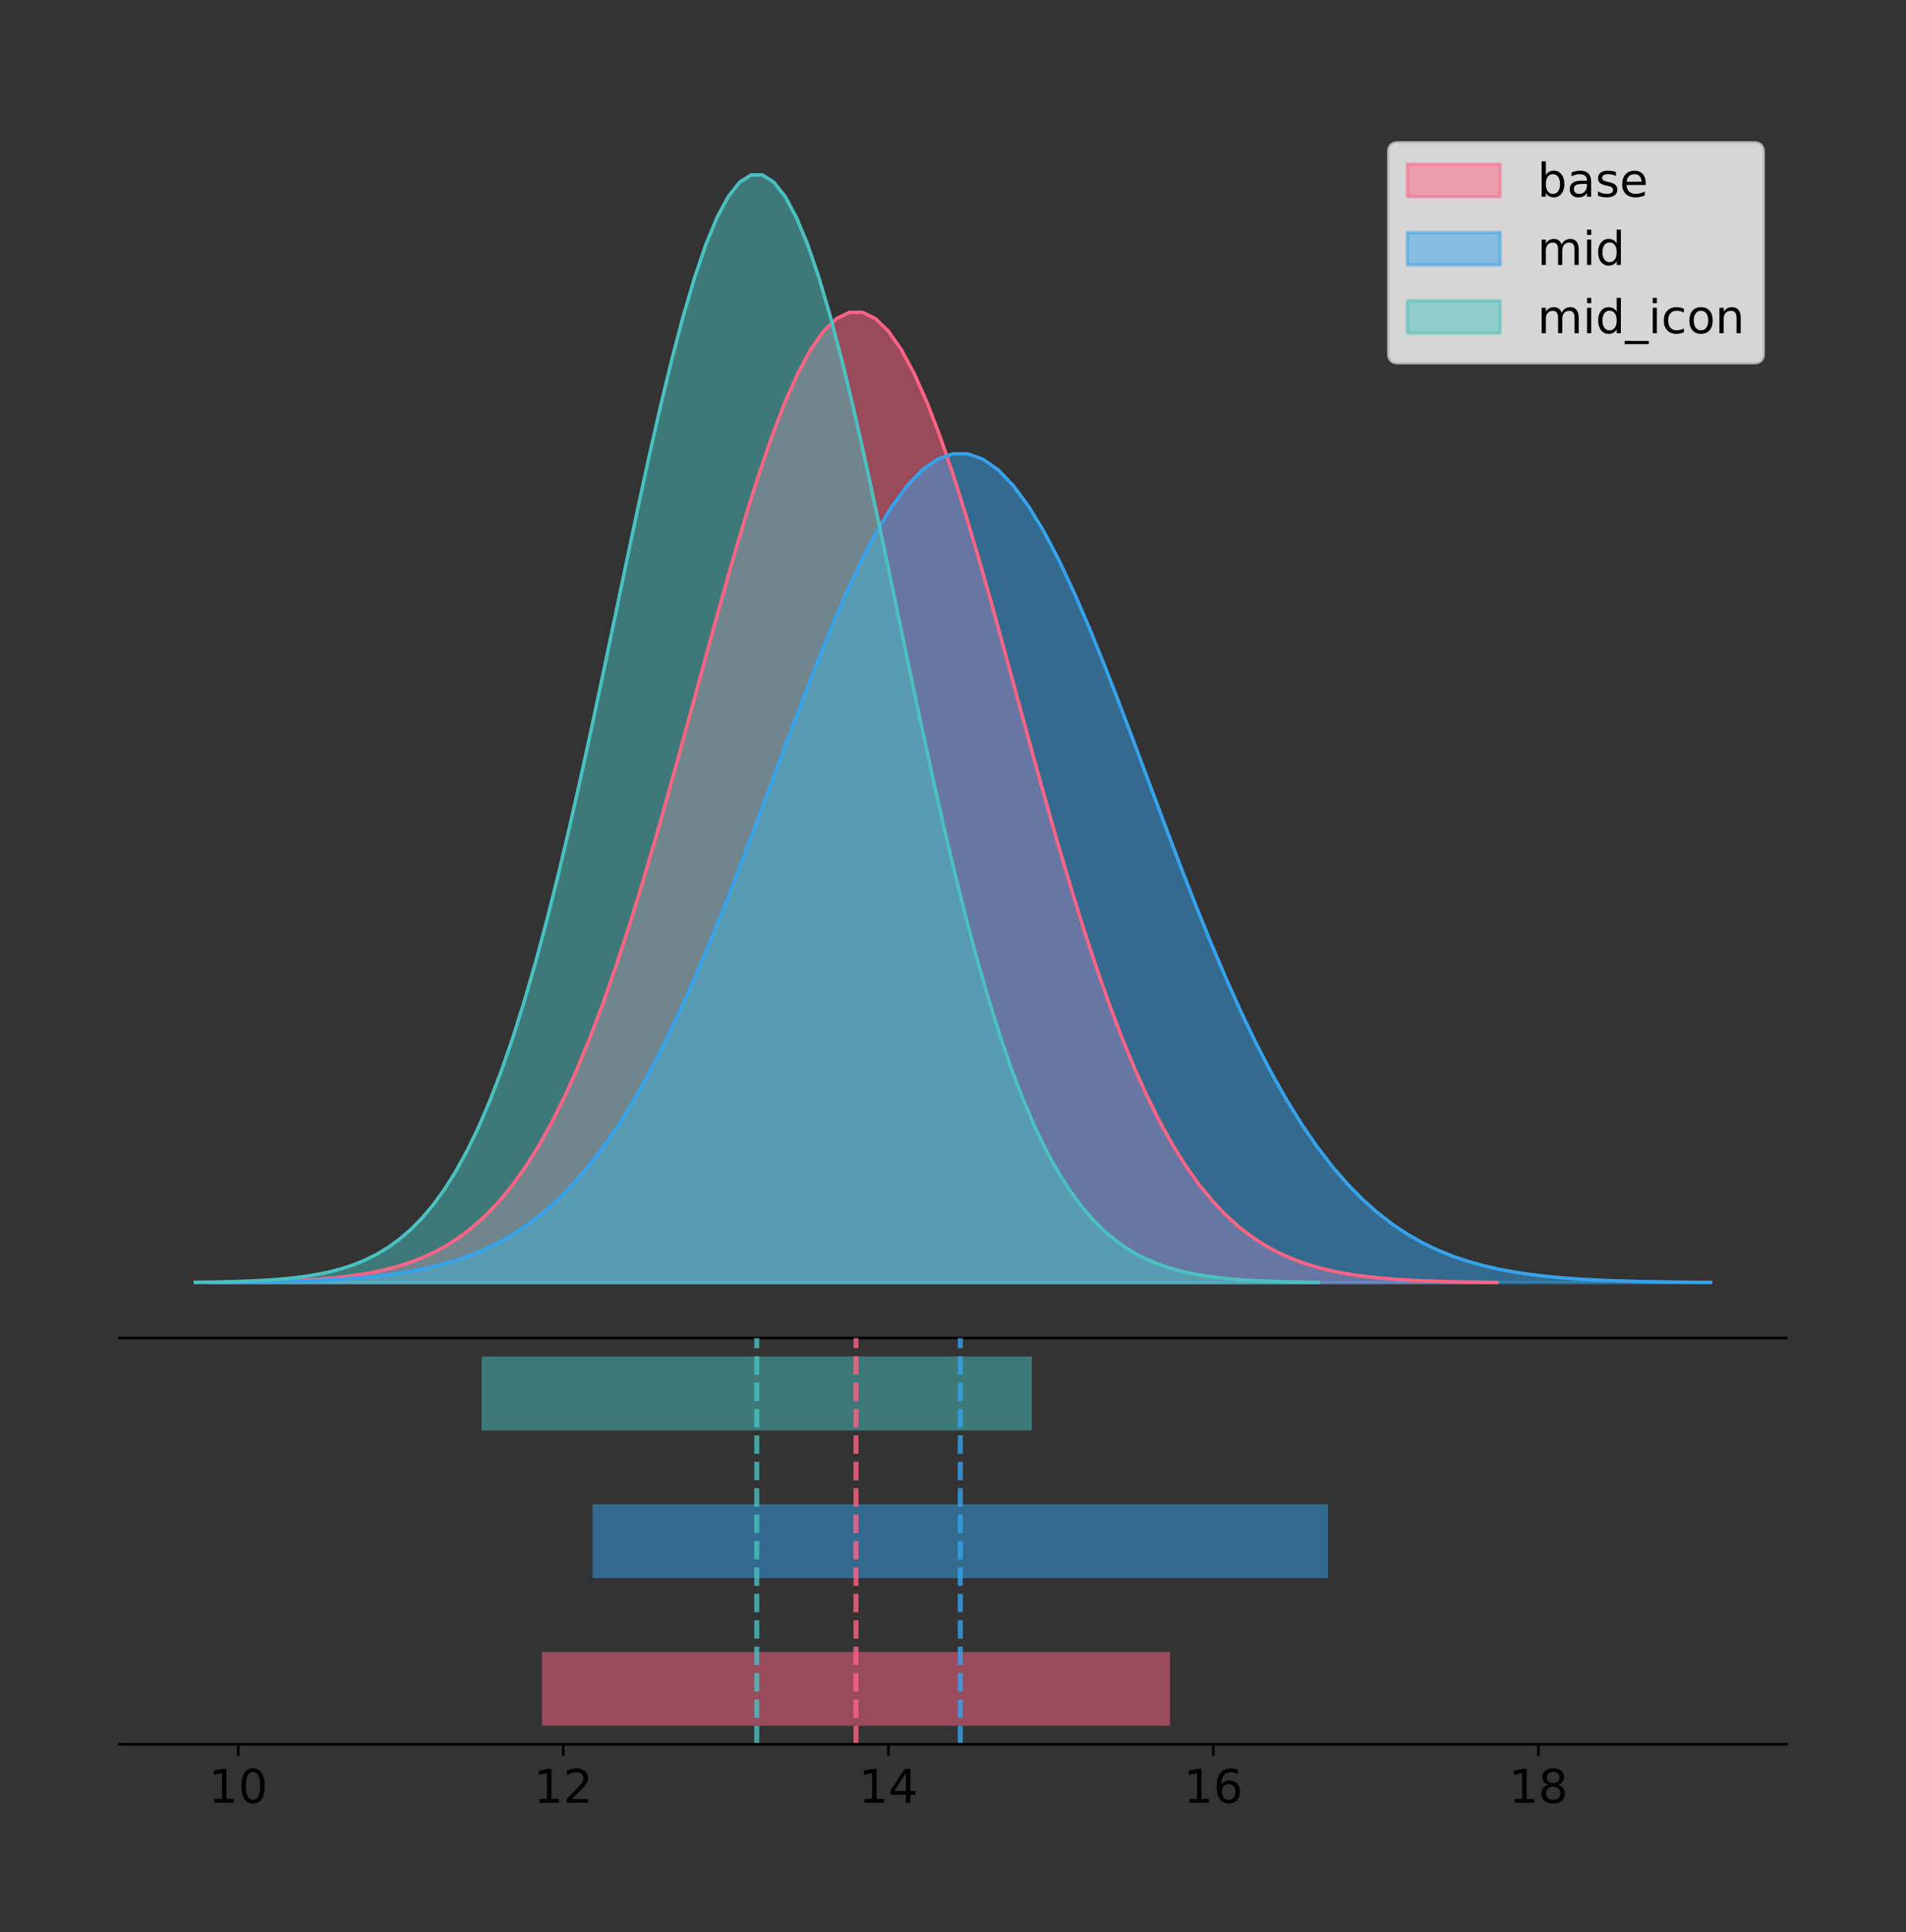 <?xml version="1.0" encoding="utf-8" standalone="no"?>
<!DOCTYPE svg PUBLIC "-//W3C//DTD SVG 1.1//EN"
  "http://www.w3.org/Graphics/SVG/1.1/DTD/svg11.dtd">
<!-- Created with matplotlib (https://matplotlib.org/) -->
<svg height="581.789pt" version="1.1" viewBox="0 0 574.2 581.789" width="574.2pt" xmlns="http://www.w3.org/2000/svg" xmlns:xlink="http://www.w3.org/1999/xlink">
 <rect x="0" y="0" width="574.2" height="581.789" fill="#333333" stroke="none"/>
 <defs>
  <style type="text/css">
*{stroke-linecap:butt;stroke-linejoin:round;}
  </style>
 </defs>
 <g id="figure_1">
  <g id="patch_1">
   <path d="M 0 581.789 
L 574.2 581.789 
L 574.2 0 
L 0 0 
z
" style="fill:none;"/>
  </g>
  <g id="axes_1">
   <g id="patch_2">
    <path d="M 36 402.93 
L 538.2 402.93 
L 538.2 36 
L 36 36 
z
" style="fill:none;"/>
   </g>
   <g id="PolyCollection_1">
    <defs>
     <path d="M 64.768 -195.538 
L 64.768 -195.636 
L 68.669 -195.673 
L 72.57 -195.723 
L 76.471 -195.789 
L 80.372 -195.877 
L 84.273 -195.993 
L 88.174 -196.145 
L 92.075 -196.341 
L 95.976 -196.595 
L 99.877 -196.919 
L 103.778 -197.331 
L 107.679 -197.851 
L 111.581 -198.503 
L 115.482 -199.313 
L 119.383 -200.314 
L 123.284 -201.54 
L 127.185 -203.032 
L 131.086 -204.834 
L 134.987 -206.995 
L 138.888 -209.565 
L 142.789 -212.601 
L 146.69 -216.158 
L 150.591 -220.295 
L 154.492 -225.069 
L 158.393 -230.533 
L 162.294 -236.739 
L 166.195 -243.729 
L 170.096 -251.539 
L 173.997 -260.19 
L 177.898 -269.693 
L 181.799 -280.038 
L 185.7 -291.2 
L 189.601 -303.132 
L 193.502 -315.764 
L 197.403 -329.004 
L 201.304 -342.739 
L 205.205 -356.83 
L 209.106 -371.12 
L 213.007 -385.432 
L 216.908 -399.574 
L 220.809 -413.342 
L 224.71 -426.526 
L 228.611 -438.913 
L 232.512 -450.296 
L 236.413 -460.475 
L 240.314 -469.268 
L 244.215 -476.512 
L 248.116 -482.071 
L 252.017 -485.837 
L 255.918 -487.739 
L 259.819 -487.739 
L 263.72 -485.837 
L 267.621 -482.071 
L 271.522 -476.512 
L 275.423 -469.268 
L 279.324 -460.475 
L 283.225 -450.296 
L 287.126 -438.913 
L 291.027 -426.526 
L 294.928 -413.342 
L 298.829 -399.574 
L 302.73 -385.432 
L 306.631 -371.12 
L 310.532 -356.83 
L 314.433 -342.739 
L 318.334 -329.004 
L 322.235 -315.764 
L 326.136 -303.132 
L 330.037 -291.2 
L 333.938 -280.038 
L 337.84 -269.693 
L 341.741 -260.19 
L 345.642 -251.539 
L 349.543 -243.729 
L 353.444 -236.739 
L 357.345 -230.533 
L 361.246 -225.069 
L 365.147 -220.295 
L 369.048 -216.158 
L 372.949 -212.601 
L 376.85 -209.565 
L 380.751 -206.995 
L 384.652 -204.834 
L 388.553 -203.032 
L 392.454 -201.54 
L 396.355 -200.314 
L 400.256 -199.313 
L 404.157 -198.503 
L 408.058 -197.851 
L 411.959 -197.331 
L 415.86 -196.919 
L 419.761 -196.595 
L 423.662 -196.341 
L 427.563 -196.145 
L 431.464 -195.993 
L 435.365 -195.877 
L 439.266 -195.789 
L 443.167 -195.723 
L 447.068 -195.673 
L 450.969 -195.636 
L 450.969 -195.538 
L 450.969 -195.538 
L 447.068 -195.538 
L 443.167 -195.538 
L 439.266 -195.538 
L 435.365 -195.538 
L 431.464 -195.538 
L 427.563 -195.538 
L 423.662 -195.538 
L 419.761 -195.538 
L 415.86 -195.538 
L 411.959 -195.538 
L 408.058 -195.538 
L 404.157 -195.538 
L 400.256 -195.538 
L 396.355 -195.538 
L 392.454 -195.538 
L 388.553 -195.538 
L 384.652 -195.538 
L 380.751 -195.538 
L 376.85 -195.538 
L 372.949 -195.538 
L 369.048 -195.538 
L 365.147 -195.538 
L 361.246 -195.538 
L 357.345 -195.538 
L 353.444 -195.538 
L 349.543 -195.538 
L 345.642 -195.538 
L 341.741 -195.538 
L 337.84 -195.538 
L 333.938 -195.538 
L 330.037 -195.538 
L 326.136 -195.538 
L 322.235 -195.538 
L 318.334 -195.538 
L 314.433 -195.538 
L 310.532 -195.538 
L 306.631 -195.538 
L 302.73 -195.538 
L 298.829 -195.538 
L 294.928 -195.538 
L 291.027 -195.538 
L 287.126 -195.538 
L 283.225 -195.538 
L 279.324 -195.538 
L 275.423 -195.538 
L 271.522 -195.538 
L 267.621 -195.538 
L 263.72 -195.538 
L 259.819 -195.538 
L 255.918 -195.538 
L 252.017 -195.538 
L 248.116 -195.538 
L 244.215 -195.538 
L 240.314 -195.538 
L 236.413 -195.538 
L 232.512 -195.538 
L 228.611 -195.538 
L 224.71 -195.538 
L 220.809 -195.538 
L 216.908 -195.538 
L 213.007 -195.538 
L 209.106 -195.538 
L 205.205 -195.538 
L 201.304 -195.538 
L 197.403 -195.538 
L 193.502 -195.538 
L 189.601 -195.538 
L 185.7 -195.538 
L 181.799 -195.538 
L 177.898 -195.538 
L 173.997 -195.538 
L 170.096 -195.538 
L 166.195 -195.538 
L 162.294 -195.538 
L 158.393 -195.538 
L 154.492 -195.538 
L 150.591 -195.538 
L 146.69 -195.538 
L 142.789 -195.538 
L 138.888 -195.538 
L 134.987 -195.538 
L 131.086 -195.538 
L 127.185 -195.538 
L 123.284 -195.538 
L 119.383 -195.538 
L 115.482 -195.538 
L 111.581 -195.538 
L 107.679 -195.538 
L 103.778 -195.538 
L 99.877 -195.538 
L 95.976 -195.538 
L 92.075 -195.538 
L 88.174 -195.538 
L 84.273 -195.538 
L 80.372 -195.538 
L 76.471 -195.538 
L 72.57 -195.538 
L 68.669 -195.538 
L 64.768 -195.538 
z
" id="m8bed1477a6" style="stroke:#ff6384;stroke-opacity:0.5;"/>
    </defs>
    <g clip-path="url(#p85ab48b8f0)">
     <use style="fill:#ff6384;fill-opacity:0.5;stroke:#ff6384;stroke-opacity:0.5;" x="0" xlink:href="#m8bed1477a6" y="581.789"/>
    </g>
   </g>
   <g id="PolyCollection_2">
    <defs>
     <path d="M 63.22 -195.538 
L 63.22 -195.622 
L 67.787 -195.653 
L 72.354 -195.696 
L 76.922 -195.753 
L 81.489 -195.828 
L 86.056 -195.927 
L 90.623 -196.056 
L 95.19 -196.224 
L 99.758 -196.441 
L 104.325 -196.718 
L 108.892 -197.07 
L 113.459 -197.514 
L 118.026 -198.071 
L 122.594 -198.763 
L 127.161 -199.617 
L 131.728 -200.665 
L 136.295 -201.939 
L 140.862 -203.478 
L 145.43 -205.324 
L 149.997 -207.519 
L 154.564 -210.112 
L 159.131 -213.151 
L 163.698 -216.684 
L 168.266 -220.761 
L 172.833 -225.429 
L 177.4 -230.729 
L 181.967 -236.7 
L 186.534 -243.37 
L 191.102 -250.76 
L 195.669 -258.876 
L 200.236 -267.713 
L 204.803 -277.247 
L 209.37 -287.438 
L 213.938 -298.227 
L 218.505 -309.537 
L 223.072 -321.268 
L 227.639 -333.304 
L 232.206 -345.509 
L 236.774 -357.734 
L 241.341 -369.813 
L 245.908 -381.573 
L 250.475 -392.833 
L 255.042 -403.414 
L 259.61 -413.136 
L 264.177 -421.831 
L 268.744 -429.341 
L 273.311 -435.529 
L 277.878 -440.277 
L 282.446 -443.494 
L 287.013 -445.118 
L 291.58 -445.118 
L 296.147 -443.494 
L 300.714 -440.277 
L 305.282 -435.529 
L 309.849 -429.341 
L 314.416 -421.831 
L 318.983 -413.136 
L 323.55 -403.414 
L 328.118 -392.833 
L 332.685 -381.573 
L 337.252 -369.813 
L 341.819 -357.734 
L 346.386 -345.509 
L 350.954 -333.304 
L 355.521 -321.268 
L 360.088 -309.537 
L 364.655 -298.227 
L 369.222 -287.438 
L 373.79 -277.247 
L 378.357 -267.713 
L 382.924 -258.876 
L 387.491 -250.76 
L 392.058 -243.37 
L 396.626 -236.7 
L 401.193 -230.729 
L 405.76 -225.429 
L 410.327 -220.761 
L 414.894 -216.684 
L 419.462 -213.151 
L 424.029 -210.112 
L 428.596 -207.519 
L 433.163 -205.324 
L 437.73 -203.478 
L 442.298 -201.939 
L 446.865 -200.665 
L 451.432 -199.617 
L 455.999 -198.763 
L 460.566 -198.071 
L 465.134 -197.514 
L 469.701 -197.07 
L 474.268 -196.718 
L 478.835 -196.441 
L 483.402 -196.224 
L 487.97 -196.056 
L 492.537 -195.927 
L 497.104 -195.828 
L 501.671 -195.753 
L 506.238 -195.696 
L 510.806 -195.653 
L 515.373 -195.622 
L 515.373 -195.538 
L 515.373 -195.538 
L 510.806 -195.538 
L 506.238 -195.538 
L 501.671 -195.538 
L 497.104 -195.538 
L 492.537 -195.538 
L 487.97 -195.538 
L 483.402 -195.538 
L 478.835 -195.538 
L 474.268 -195.538 
L 469.701 -195.538 
L 465.134 -195.538 
L 460.566 -195.538 
L 455.999 -195.538 
L 451.432 -195.538 
L 446.865 -195.538 
L 442.298 -195.538 
L 437.73 -195.538 
L 433.163 -195.538 
L 428.596 -195.538 
L 424.029 -195.538 
L 419.462 -195.538 
L 414.894 -195.538 
L 410.327 -195.538 
L 405.76 -195.538 
L 401.193 -195.538 
L 396.626 -195.538 
L 392.058 -195.538 
L 387.491 -195.538 
L 382.924 -195.538 
L 378.357 -195.538 
L 373.79 -195.538 
L 369.222 -195.538 
L 364.655 -195.538 
L 360.088 -195.538 
L 355.521 -195.538 
L 350.954 -195.538 
L 346.386 -195.538 
L 341.819 -195.538 
L 337.252 -195.538 
L 332.685 -195.538 
L 328.118 -195.538 
L 323.55 -195.538 
L 318.983 -195.538 
L 314.416 -195.538 
L 309.849 -195.538 
L 305.282 -195.538 
L 300.714 -195.538 
L 296.147 -195.538 
L 291.58 -195.538 
L 287.013 -195.538 
L 282.446 -195.538 
L 277.878 -195.538 
L 273.311 -195.538 
L 268.744 -195.538 
L 264.177 -195.538 
L 259.61 -195.538 
L 255.042 -195.538 
L 250.475 -195.538 
L 245.908 -195.538 
L 241.341 -195.538 
L 236.774 -195.538 
L 232.206 -195.538 
L 227.639 -195.538 
L 223.072 -195.538 
L 218.505 -195.538 
L 213.938 -195.538 
L 209.37 -195.538 
L 204.803 -195.538 
L 200.236 -195.538 
L 195.669 -195.538 
L 191.102 -195.538 
L 186.534 -195.538 
L 181.967 -195.538 
L 177.4 -195.538 
L 172.833 -195.538 
L 168.266 -195.538 
L 163.698 -195.538 
L 159.131 -195.538 
L 154.564 -195.538 
L 149.997 -195.538 
L 145.43 -195.538 
L 140.862 -195.538 
L 136.295 -195.538 
L 131.728 -195.538 
L 127.161 -195.538 
L 122.594 -195.538 
L 118.026 -195.538 
L 113.459 -195.538 
L 108.892 -195.538 
L 104.325 -195.538 
L 99.758 -195.538 
L 95.19 -195.538 
L 90.623 -195.538 
L 86.056 -195.538 
L 81.489 -195.538 
L 76.922 -195.538 
L 72.354 -195.538 
L 67.787 -195.538 
L 63.22 -195.538 
z
" id="m0f9252ddab" style="stroke:#36a2eb;stroke-opacity:0.5;"/>
    </defs>
    <g clip-path="url(#p85ab48b8f0)">
     <use style="fill:#36a2eb;fill-opacity:0.5;stroke:#36a2eb;stroke-opacity:0.5;" x="0" xlink:href="#m0f9252ddab" y="581.789"/>
    </g>
   </g>
   <g id="PolyCollection_3">
    <defs>
     <path d="M 58.827 -195.538 
L 58.827 -195.65 
L 62.244 -195.692 
L 65.662 -195.749 
L 69.079 -195.825 
L 72.496 -195.925 
L 75.913 -196.058 
L 79.33 -196.23 
L 82.748 -196.455 
L 86.165 -196.744 
L 89.582 -197.115 
L 92.999 -197.585 
L 96.416 -198.179 
L 99.834 -198.923 
L 103.251 -199.848 
L 106.668 -200.99 
L 110.085 -202.39 
L 113.502 -204.093 
L 116.92 -206.151 
L 120.337 -208.617 
L 123.754 -211.552 
L 127.171 -215.017 
L 130.588 -219.078 
L 134.006 -223.801 
L 137.423 -229.25 
L 140.84 -235.488 
L 144.257 -242.572 
L 147.674 -250.552 
L 151.091 -259.468 
L 154.509 -269.344 
L 157.926 -280.192 
L 161.343 -292.002 
L 164.76 -304.744 
L 168.177 -318.365 
L 171.595 -332.786 
L 175.012 -347.901 
L 178.429 -363.58 
L 181.846 -379.667 
L 185.263 -395.98 
L 188.681 -412.318 
L 192.098 -428.462 
L 195.515 -444.18 
L 198.932 -459.23 
L 202.349 -473.372 
L 205.767 -486.366 
L 209.184 -497.987 
L 212.601 -508.025 
L 216.018 -516.294 
L 219.435 -522.64 
L 222.853 -526.94 
L 226.27 -529.111 
L 229.687 -529.111 
L 233.104 -526.94 
L 236.521 -522.64 
L 239.938 -516.294 
L 243.356 -508.025 
L 246.773 -497.987 
L 250.19 -486.366 
L 253.607 -473.372 
L 257.024 -459.23 
L 260.442 -444.18 
L 263.859 -428.462 
L 267.276 -412.318 
L 270.693 -395.98 
L 274.11 -379.667 
L 277.528 -363.58 
L 280.945 -347.901 
L 284.362 -332.786 
L 287.779 -318.365 
L 291.196 -304.744 
L 294.614 -292.002 
L 298.031 -280.192 
L 301.448 -269.344 
L 304.865 -259.468 
L 308.282 -250.552 
L 311.7 -242.572 
L 315.117 -235.488 
L 318.534 -229.25 
L 321.951 -223.801 
L 325.368 -219.078 
L 328.785 -215.017 
L 332.203 -211.552 
L 335.62 -208.617 
L 339.037 -206.151 
L 342.454 -204.093 
L 345.871 -202.39 
L 349.289 -200.99 
L 352.706 -199.848 
L 356.123 -198.923 
L 359.54 -198.179 
L 362.957 -197.585 
L 366.375 -197.115 
L 369.792 -196.744 
L 373.209 -196.455 
L 376.626 -196.23 
L 380.043 -196.058 
L 383.461 -195.925 
L 386.878 -195.825 
L 390.295 -195.749 
L 393.712 -195.692 
L 397.129 -195.65 
L 397.129 -195.538 
L 397.129 -195.538 
L 393.712 -195.538 
L 390.295 -195.538 
L 386.878 -195.538 
L 383.461 -195.538 
L 380.043 -195.538 
L 376.626 -195.538 
L 373.209 -195.538 
L 369.792 -195.538 
L 366.375 -195.538 
L 362.957 -195.538 
L 359.54 -195.538 
L 356.123 -195.538 
L 352.706 -195.538 
L 349.289 -195.538 
L 345.871 -195.538 
L 342.454 -195.538 
L 339.037 -195.538 
L 335.62 -195.538 
L 332.203 -195.538 
L 328.785 -195.538 
L 325.368 -195.538 
L 321.951 -195.538 
L 318.534 -195.538 
L 315.117 -195.538 
L 311.7 -195.538 
L 308.282 -195.538 
L 304.865 -195.538 
L 301.448 -195.538 
L 298.031 -195.538 
L 294.614 -195.538 
L 291.196 -195.538 
L 287.779 -195.538 
L 284.362 -195.538 
L 280.945 -195.538 
L 277.528 -195.538 
L 274.11 -195.538 
L 270.693 -195.538 
L 267.276 -195.538 
L 263.859 -195.538 
L 260.442 -195.538 
L 257.024 -195.538 
L 253.607 -195.538 
L 250.19 -195.538 
L 246.773 -195.538 
L 243.356 -195.538 
L 239.938 -195.538 
L 236.521 -195.538 
L 233.104 -195.538 
L 229.687 -195.538 
L 226.27 -195.538 
L 222.853 -195.538 
L 219.435 -195.538 
L 216.018 -195.538 
L 212.601 -195.538 
L 209.184 -195.538 
L 205.767 -195.538 
L 202.349 -195.538 
L 198.932 -195.538 
L 195.515 -195.538 
L 192.098 -195.538 
L 188.681 -195.538 
L 185.263 -195.538 
L 181.846 -195.538 
L 178.429 -195.538 
L 175.012 -195.538 
L 171.595 -195.538 
L 168.177 -195.538 
L 164.76 -195.538 
L 161.343 -195.538 
L 157.926 -195.538 
L 154.509 -195.538 
L 151.091 -195.538 
L 147.674 -195.538 
L 144.257 -195.538 
L 140.84 -195.538 
L 137.423 -195.538 
L 134.006 -195.538 
L 130.588 -195.538 
L 127.171 -195.538 
L 123.754 -195.538 
L 120.337 -195.538 
L 116.92 -195.538 
L 113.502 -195.538 
L 110.085 -195.538 
L 106.668 -195.538 
L 103.251 -195.538 
L 99.834 -195.538 
L 96.416 -195.538 
L 92.999 -195.538 
L 89.582 -195.538 
L 86.165 -195.538 
L 82.748 -195.538 
L 79.33 -195.538 
L 75.913 -195.538 
L 72.496 -195.538 
L 69.079 -195.538 
L 65.662 -195.538 
L 62.244 -195.538 
L 58.827 -195.538 
z
" id="mdf6016de47" style="stroke:#4bc0c0;stroke-opacity:0.5;"/>
    </defs>
    <g clip-path="url(#p85ab48b8f0)">
     <use style="fill:#4bc0c0;fill-opacity:0.5;stroke:#4bc0c0;stroke-opacity:0.5;" x="0" xlink:href="#mdf6016de47" y="581.789"/>
    </g>
   </g>
   <g id="line2d_1">
    <path clip-path="url(#p85ab48b8f0)" d="M 64.768 386.153 
L 68.669 386.116 
L 72.57 386.067 
L 76.471 386 
L 80.372 385.912 
L 84.273 385.796 
L 88.174 385.645 
L 92.075 385.448 
L 95.976 385.195 
L 99.877 384.87 
L 103.778 384.458 
L 107.679 383.938 
L 111.581 383.286 
L 115.482 382.476 
L 119.383 381.475 
L 123.284 380.249 
L 127.185 378.757 
L 131.086 376.955 
L 134.987 374.794 
L 138.888 372.224 
L 142.789 369.188 
L 146.69 365.631 
L 150.591 361.494 
L 154.492 356.721 
L 158.393 351.256 
L 162.294 345.051 
L 166.195 338.06 
L 170.096 330.251 
L 173.997 321.599 
L 177.898 312.097 
L 181.799 301.751 
L 185.7 290.589 
L 189.601 278.658 
L 193.502 266.026 
L 197.403 252.785 
L 201.304 239.05 
L 205.205 224.959 
L 209.106 210.669 
L 213.007 196.357 
L 216.908 182.215 
L 220.809 168.447 
L 224.71 155.264 
L 228.611 142.876 
L 232.512 131.493 
L 236.413 121.314 
L 240.314 112.521 
L 244.215 105.277 
L 248.116 99.719 
L 252.017 95.952 
L 255.918 94.05 
L 259.819 94.05 
L 263.72 95.952 
L 267.621 99.719 
L 271.522 105.277 
L 275.423 112.521 
L 279.324 121.314 
L 283.225 131.493 
L 287.126 142.876 
L 291.027 155.264 
L 294.928 168.447 
L 298.829 182.215 
L 302.73 196.357 
L 306.631 210.669 
L 310.532 224.959 
L 314.433 239.05 
L 318.334 252.785 
L 322.235 266.026 
L 326.136 278.658 
L 330.037 290.589 
L 333.938 301.751 
L 337.84 312.097 
L 341.741 321.599 
L 345.642 330.251 
L 349.543 338.06 
L 353.444 345.051 
L 357.345 351.256 
L 361.246 356.721 
L 365.147 361.494 
L 369.048 365.631 
L 372.949 369.188 
L 376.85 372.224 
L 380.751 374.794 
L 384.652 376.955 
L 388.553 378.757 
L 392.454 380.249 
L 396.355 381.475 
L 400.256 382.476 
L 404.157 383.286 
L 408.058 383.938 
L 411.959 384.458 
L 415.86 384.87 
L 419.761 385.195 
L 423.662 385.448 
L 427.563 385.645 
L 431.464 385.796 
L 435.365 385.912 
L 439.266 386 
L 443.167 386.067 
L 447.068 386.116 
L 450.969 386.153 
" style="fill:none;stroke:#ff6384;stroke-linecap:square;"/>
   </g>
   <g id="line2d_2">
    <path clip-path="url(#p85ab48b8f0)" d="M 63.22 386.168 
L 67.787 386.136 
L 72.354 386.093 
L 76.922 386.037 
L 81.489 385.962 
L 86.056 385.863 
L 90.623 385.733 
L 95.19 385.565 
L 99.758 385.349 
L 104.325 385.072 
L 108.892 384.72 
L 113.459 384.275 
L 118.026 383.719 
L 122.594 383.027 
L 127.161 382.172 
L 131.728 381.125 
L 136.295 379.85 
L 140.862 378.311 
L 145.43 376.466 
L 149.997 374.27 
L 154.564 371.677 
L 159.131 368.639 
L 163.698 365.105 
L 168.266 361.028 
L 172.833 356.361 
L 177.4 351.06 
L 181.967 345.089 
L 186.534 338.419 
L 191.102 331.029 
L 195.669 322.913 
L 200.236 314.077 
L 204.803 304.543 
L 209.37 294.352 
L 213.938 283.562 
L 218.505 272.253 
L 223.072 260.521 
L 227.639 248.486 
L 232.206 236.28 
L 236.774 224.056 
L 241.341 211.977 
L 245.908 200.217 
L 250.475 188.956 
L 255.042 178.375 
L 259.61 168.653 
L 264.177 159.958 
L 268.744 152.448 
L 273.311 146.261 
L 277.878 141.513 
L 282.446 138.296 
L 287.013 136.671 
L 291.58 136.671 
L 296.147 138.296 
L 300.714 141.513 
L 305.282 146.261 
L 309.849 152.448 
L 314.416 159.958 
L 318.983 168.653 
L 323.55 178.375 
L 328.118 188.956 
L 332.685 200.217 
L 337.252 211.977 
L 341.819 224.056 
L 346.386 236.28 
L 350.954 248.486 
L 355.521 260.521 
L 360.088 272.253 
L 364.655 283.562 
L 369.222 294.352 
L 373.79 304.543 
L 378.357 314.077 
L 382.924 322.913 
L 387.491 331.029 
L 392.058 338.419 
L 396.626 345.089 
L 401.193 351.06 
L 405.76 356.361 
L 410.327 361.028 
L 414.894 365.105 
L 419.462 368.639 
L 424.029 371.677 
L 428.596 374.27 
L 433.163 376.466 
L 437.73 378.311 
L 442.298 379.85 
L 446.865 381.125 
L 451.432 382.172 
L 455.999 383.027 
L 460.566 383.719 
L 465.134 384.275 
L 469.701 384.72 
L 474.268 385.072 
L 478.835 385.349 
L 483.402 385.565 
L 487.97 385.733 
L 492.537 385.863 
L 497.104 385.962 
L 501.671 386.037 
L 506.238 386.093 
L 510.806 386.136 
L 515.373 386.168 
" style="fill:none;stroke:#36a2eb;stroke-linecap:square;"/>
   </g>
   <g id="line2d_3">
    <path clip-path="url(#p85ab48b8f0)" d="M 58.827 386.139 
L 62.244 386.097 
L 65.662 386.04 
L 69.079 385.965 
L 72.496 385.864 
L 75.913 385.732 
L 79.33 385.559 
L 82.748 385.334 
L 86.165 385.045 
L 89.582 384.675 
L 92.999 384.204 
L 96.416 383.61 
L 99.834 382.867 
L 103.251 381.941 
L 106.668 380.799 
L 110.085 379.399 
L 113.502 377.696 
L 116.92 375.639 
L 120.337 373.172 
L 123.754 370.238 
L 127.171 366.772 
L 130.588 362.711 
L 134.006 357.989 
L 137.423 352.539 
L 140.84 346.301 
L 144.257 339.217 
L 147.674 331.237 
L 151.091 322.322 
L 154.509 312.445 
L 157.926 301.597 
L 161.343 289.787 
L 164.76 277.045 
L 168.177 263.424 
L 171.595 249.004 
L 175.012 233.888 
L 178.429 218.209 
L 181.846 202.123 
L 185.263 185.809 
L 188.681 169.471 
L 192.098 153.327 
L 195.515 137.61 
L 198.932 122.559 
L 202.349 108.418 
L 205.767 95.423 
L 209.184 83.803 
L 212.601 73.765 
L 216.018 65.495 
L 219.435 59.15 
L 222.853 54.85 
L 226.27 52.679 
L 229.687 52.679 
L 233.104 54.85 
L 236.521 59.15 
L 239.938 65.495 
L 243.356 73.765 
L 246.773 83.803 
L 250.19 95.423 
L 253.607 108.418 
L 257.024 122.559 
L 260.442 137.61 
L 263.859 153.327 
L 267.276 169.471 
L 270.693 185.809 
L 274.11 202.123 
L 277.528 218.209 
L 280.945 233.888 
L 284.362 249.004 
L 287.779 263.424 
L 291.196 277.045 
L 294.614 289.787 
L 298.031 301.597 
L 301.448 312.445 
L 304.865 322.322 
L 308.282 331.237 
L 311.7 339.217 
L 315.117 346.301 
L 318.534 352.539 
L 321.951 357.989 
L 325.368 362.711 
L 328.785 366.772 
L 332.203 370.238 
L 335.62 373.172 
L 339.037 375.639 
L 342.454 377.696 
L 345.871 379.399 
L 349.289 380.799 
L 352.706 381.941 
L 356.123 382.867 
L 359.54 383.61 
L 362.957 384.204 
L 366.375 384.675 
L 369.792 385.045 
L 373.209 385.334 
L 376.626 385.559 
L 380.043 385.732 
L 383.461 385.864 
L 386.878 385.965 
L 390.295 386.04 
L 393.712 386.097 
L 397.129 386.139 
" style="fill:none;stroke:#4bc0c0;stroke-linecap:square;"/>
   </g>
   <g id="patch_3">
    <path d="M 36 402.93 
L 538.2 402.93 
" style="fill:none;stroke:#000000;stroke-linecap:square;stroke-linejoin:miter;stroke-width:0.8;"/>
   </g>
   <g id="legend_1">
    <g id="patch_4">
     <path d="M 421.16 109.237 
L 528.4 109.237 
Q 531.2 109.237 531.2 106.438 
L 531.2 45.8 
Q 531.2 43 528.4 43 
L 421.16 43 
Q 418.36 43 418.36 45.8 
L 418.36 106.438 
Q 418.36 109.237 421.16 109.237 
z
" style="fill:#ffffff;opacity:0.8;stroke:#cccccc;stroke-linejoin:miter;"/>
    </g>
    <g id="patch_5">
     <path d="M 423.96 59.238 
L 451.96 59.238 
L 451.96 49.438 
L 423.96 49.438 
z
" style="fill:#ff6384;opacity:0.5;stroke:#ff6384;stroke-linejoin:miter;"/>
    </g>
    <g id="text_1">
     <!-- base -->
     <defs>
      <path d="M 48.688 27.297 
Q 48.688 37.203 44.609 42.844 
Q 40.531 48.484 33.406 48.484 
Q 26.266 48.484 22.188 42.844 
Q 18.109 37.203 18.109 27.297 
Q 18.109 17.391 22.188 11.75 
Q 26.266 6.109 33.406 6.109 
Q 40.531 6.109 44.609 11.75 
Q 48.688 17.391 48.688 27.297 
z
M 18.109 46.391 
Q 20.953 51.266 25.266 53.625 
Q 29.594 56 35.594 56 
Q 45.562 56 51.781 48.094 
Q 58.016 40.188 58.016 27.297 
Q 58.016 14.406 51.781 6.484 
Q 45.562 -1.422 35.594 -1.422 
Q 29.594 -1.422 25.266 0.953 
Q 20.953 3.328 18.109 8.203 
L 18.109 0 
L 9.078 0 
L 9.078 75.984 
L 18.109 75.984 
z
" id="DejaVuSans-98"/>
      <path d="M 34.281 27.484 
Q 23.391 27.484 19.188 25 
Q 14.984 22.516 14.984 16.5 
Q 14.984 11.719 18.141 8.906 
Q 21.297 6.109 26.703 6.109 
Q 34.188 6.109 38.703 11.406 
Q 43.219 16.703 43.219 25.484 
L 43.219 27.484 
z
M 52.203 31.203 
L 52.203 0 
L 43.219 0 
L 43.219 8.297 
Q 40.141 3.328 35.547 0.953 
Q 30.953 -1.422 24.312 -1.422 
Q 15.922 -1.422 10.953 3.297 
Q 6 8.016 6 15.922 
Q 6 25.141 12.172 29.828 
Q 18.359 34.516 30.609 34.516 
L 43.219 34.516 
L 43.219 35.406 
Q 43.219 41.609 39.141 45 
Q 35.062 48.391 27.688 48.391 
Q 23 48.391 18.547 47.266 
Q 14.109 46.141 10.016 43.891 
L 10.016 52.203 
Q 14.938 54.109 19.578 55.047 
Q 24.219 56 28.609 56 
Q 40.484 56 46.344 49.844 
Q 52.203 43.703 52.203 31.203 
z
" id="DejaVuSans-97"/>
      <path d="M 44.281 53.078 
L 44.281 44.578 
Q 40.484 46.531 36.375 47.5 
Q 32.281 48.484 27.875 48.484 
Q 21.188 48.484 17.844 46.438 
Q 14.5 44.391 14.5 40.281 
Q 14.5 37.156 16.891 35.375 
Q 19.281 33.594 26.516 31.984 
L 29.594 31.297 
Q 39.156 29.25 43.188 25.516 
Q 47.219 21.781 47.219 15.094 
Q 47.219 7.469 41.188 3.016 
Q 35.156 -1.422 24.609 -1.422 
Q 20.219 -1.422 15.453 -0.562 
Q 10.688 0.297 5.422 2 
L 5.422 11.281 
Q 10.406 8.688 15.234 7.391 
Q 20.062 6.109 24.812 6.109 
Q 31.156 6.109 34.562 8.281 
Q 37.984 10.453 37.984 14.406 
Q 37.984 18.062 35.516 20.016 
Q 33.062 21.969 24.703 23.781 
L 21.578 24.516 
Q 13.234 26.266 9.516 29.906 
Q 5.812 33.547 5.812 39.891 
Q 5.812 47.609 11.281 51.797 
Q 16.75 56 26.812 56 
Q 31.781 56 36.172 55.266 
Q 40.578 54.547 44.281 53.078 
z
" id="DejaVuSans-115"/>
      <path d="M 56.203 29.594 
L 56.203 25.203 
L 14.891 25.203 
Q 15.484 15.922 20.484 11.062 
Q 25.484 6.203 34.422 6.203 
Q 39.594 6.203 44.453 7.469 
Q 49.312 8.734 54.109 11.281 
L 54.109 2.781 
Q 49.266 0.734 44.188 -0.344 
Q 39.109 -1.422 33.891 -1.422 
Q 20.797 -1.422 13.156 6.188 
Q 5.516 13.812 5.516 26.812 
Q 5.516 40.234 12.766 48.109 
Q 20.016 56 32.328 56 
Q 43.359 56 49.781 48.891 
Q 56.203 41.797 56.203 29.594 
z
M 47.219 32.234 
Q 47.125 39.594 43.094 43.984 
Q 39.062 48.391 32.422 48.391 
Q 24.906 48.391 20.391 44.141 
Q 15.875 39.891 15.188 32.172 
z
" id="DejaVuSans-101"/>
     </defs>
     <g transform="translate(463.16 59.238)scale(0.14 -0.14)">
      <use xlink:href="#DejaVuSans-98"/>
      <use x="63.477" xlink:href="#DejaVuSans-97"/>
      <use x="124.756" xlink:href="#DejaVuSans-115"/>
      <use x="176.855" xlink:href="#DejaVuSans-101"/>
     </g>
    </g>
    <g id="patch_6">
     <path d="M 423.96 79.787 
L 451.96 79.787 
L 451.96 69.987 
L 423.96 69.987 
z
" style="fill:#36a2eb;opacity:0.5;stroke:#36a2eb;stroke-linejoin:miter;"/>
    </g>
    <g id="text_2">
     <!-- mid -->
     <defs>
      <path d="M 52 44.188 
Q 55.375 50.25 60.062 53.125 
Q 64.75 56 71.094 56 
Q 79.641 56 84.281 50.016 
Q 88.922 44.047 88.922 33.016 
L 88.922 0 
L 79.891 0 
L 79.891 32.719 
Q 79.891 40.578 77.094 44.375 
Q 74.312 48.188 68.609 48.188 
Q 61.625 48.188 57.562 43.547 
Q 53.516 38.922 53.516 30.906 
L 53.516 0 
L 44.484 0 
L 44.484 32.719 
Q 44.484 40.625 41.703 44.406 
Q 38.922 48.188 33.109 48.188 
Q 26.219 48.188 22.156 43.531 
Q 18.109 38.875 18.109 30.906 
L 18.109 0 
L 9.078 0 
L 9.078 54.688 
L 18.109 54.688 
L 18.109 46.188 
Q 21.188 51.219 25.484 53.609 
Q 29.781 56 35.688 56 
Q 41.656 56 45.828 52.969 
Q 50 49.953 52 44.188 
z
" id="DejaVuSans-109"/>
      <path d="M 9.422 54.688 
L 18.406 54.688 
L 18.406 0 
L 9.422 0 
z
M 9.422 75.984 
L 18.406 75.984 
L 18.406 64.594 
L 9.422 64.594 
z
" id="DejaVuSans-105"/>
      <path d="M 45.406 46.391 
L 45.406 75.984 
L 54.391 75.984 
L 54.391 0 
L 45.406 0 
L 45.406 8.203 
Q 42.578 3.328 38.25 0.953 
Q 33.938 -1.422 27.875 -1.422 
Q 17.969 -1.422 11.734 6.484 
Q 5.516 14.406 5.516 27.297 
Q 5.516 40.188 11.734 48.094 
Q 17.969 56 27.875 56 
Q 33.938 56 38.25 53.625 
Q 42.578 51.266 45.406 46.391 
z
M 14.797 27.297 
Q 14.797 17.391 18.875 11.75 
Q 22.953 6.109 30.078 6.109 
Q 37.203 6.109 41.297 11.75 
Q 45.406 17.391 45.406 27.297 
Q 45.406 37.203 41.297 42.844 
Q 37.203 48.484 30.078 48.484 
Q 22.953 48.484 18.875 42.844 
Q 14.797 37.203 14.797 27.297 
z
" id="DejaVuSans-100"/>
     </defs>
     <g transform="translate(463.16 79.787)scale(0.14 -0.14)">
      <use xlink:href="#DejaVuSans-109"/>
      <use x="97.412" xlink:href="#DejaVuSans-105"/>
      <use x="125.195" xlink:href="#DejaVuSans-100"/>
     </g>
    </g>
    <g id="patch_7">
     <path d="M 423.96 100.337 
L 451.96 100.337 
L 451.96 90.537 
L 423.96 90.537 
z
" style="fill:#4bc0c0;opacity:0.5;stroke:#4bc0c0;stroke-linejoin:miter;"/>
    </g>
    <g id="text_3">
     <!-- mid_icon -->
     <defs>
      <path d="M 50.984 -16.609 
L 50.984 -23.578 
L -0.984 -23.578 
L -0.984 -16.609 
z
" id="DejaVuSans-95"/>
      <path d="M 48.781 52.594 
L 48.781 44.188 
Q 44.969 46.297 41.141 47.344 
Q 37.312 48.391 33.406 48.391 
Q 24.656 48.391 19.812 42.844 
Q 14.984 37.312 14.984 27.297 
Q 14.984 17.281 19.812 11.734 
Q 24.656 6.203 33.406 6.203 
Q 37.312 6.203 41.141 7.25 
Q 44.969 8.297 48.781 10.406 
L 48.781 2.094 
Q 45.016 0.344 40.984 -0.531 
Q 36.969 -1.422 32.422 -1.422 
Q 20.062 -1.422 12.781 6.344 
Q 5.516 14.109 5.516 27.297 
Q 5.516 40.672 12.859 48.328 
Q 20.219 56 33.016 56 
Q 37.156 56 41.109 55.141 
Q 45.062 54.297 48.781 52.594 
z
" id="DejaVuSans-99"/>
      <path d="M 30.609 48.391 
Q 23.391 48.391 19.188 42.75 
Q 14.984 37.109 14.984 27.297 
Q 14.984 17.484 19.156 11.844 
Q 23.344 6.203 30.609 6.203 
Q 37.797 6.203 41.984 11.859 
Q 46.188 17.531 46.188 27.297 
Q 46.188 37.016 41.984 42.703 
Q 37.797 48.391 30.609 48.391 
z
M 30.609 56 
Q 42.328 56 49.016 48.375 
Q 55.719 40.766 55.719 27.297 
Q 55.719 13.875 49.016 6.219 
Q 42.328 -1.422 30.609 -1.422 
Q 18.844 -1.422 12.172 6.219 
Q 5.516 13.875 5.516 27.297 
Q 5.516 40.766 12.172 48.375 
Q 18.844 56 30.609 56 
z
" id="DejaVuSans-111"/>
      <path d="M 54.891 33.016 
L 54.891 0 
L 45.906 0 
L 45.906 32.719 
Q 45.906 40.484 42.875 44.328 
Q 39.844 48.188 33.797 48.188 
Q 26.516 48.188 22.312 43.547 
Q 18.109 38.922 18.109 30.906 
L 18.109 0 
L 9.078 0 
L 9.078 54.688 
L 18.109 54.688 
L 18.109 46.188 
Q 21.344 51.125 25.703 53.562 
Q 30.078 56 35.797 56 
Q 45.219 56 50.047 50.172 
Q 54.891 44.344 54.891 33.016 
z
" id="DejaVuSans-110"/>
     </defs>
     <g transform="translate(463.16 100.337)scale(0.14 -0.14)">
      <use xlink:href="#DejaVuSans-109"/>
      <use x="97.412" xlink:href="#DejaVuSans-105"/>
      <use x="125.195" xlink:href="#DejaVuSans-100"/>
      <use x="188.672" xlink:href="#DejaVuSans-95"/>
      <use x="238.672" xlink:href="#DejaVuSans-105"/>
      <use x="266.455" xlink:href="#DejaVuSans-99"/>
      <use x="321.436" xlink:href="#DejaVuSans-111"/>
      <use x="382.617" xlink:href="#DejaVuSans-110"/>
     </g>
    </g>
   </g>
  </g>
  <g id="axes_2">
   <g id="patch_8">
    <path d="M 36 525.24 
L 538.2 525.24 
L 538.2 402.93 
L 36 402.93 
z
" style="fill:none;"/>
   </g>
   <g id="patch_9">
    <path clip-path="url(#p1d3fcc3f6e)" d="M 163.249 519.68 
L 352.488 519.68 
L 352.488 497.442 
L 163.249 497.442 
z
" style="fill:#ff6384;opacity:0.5;"/>
   </g>
   <g id="patch_10">
    <path clip-path="url(#p1d3fcc3f6e)" d="M 178.519 475.204 
L 400.074 475.204 
L 400.074 452.966 
L 178.519 452.966 
z
" style="fill:#36a2eb;opacity:0.5;"/>
   </g>
   <g id="patch_11">
    <path clip-path="url(#p1d3fcc3f6e)" d="M 145.094 430.728 
L 310.862 430.728 
L 310.862 408.49 
L 145.094 408.49 
z
" style="fill:#4bc0c0;opacity:0.5;"/>
   </g>
   <g id="matplotlib.axis_1">
    <g id="xtick_1">
     <g id="line2d_4">
      <defs>
       <path d="M 0 0 
L 0 3.5 
" id="m59a1c9d53a" style="stroke:#000000;stroke-width:0.8;"/>
      </defs>
      <g>
       <use style="stroke:#000000;stroke-width:0.8;" x="71.77" xlink:href="#m59a1c9d53a" y="525.24"/>
      </g>
     </g>
     <g id="text_4">
      <!-- 10 -->
      <defs>
       <path d="M 12.406 8.297 
L 28.516 8.297 
L 28.516 63.922 
L 10.984 60.406 
L 10.984 69.391 
L 28.422 72.906 
L 38.281 72.906 
L 38.281 8.297 
L 54.391 8.297 
L 54.391 0 
L 12.406 0 
z
" id="DejaVuSans-49"/>
       <path d="M 31.781 66.406 
Q 24.172 66.406 20.328 58.906 
Q 16.5 51.422 16.5 36.375 
Q 16.5 21.391 20.328 13.891 
Q 24.172 6.391 31.781 6.391 
Q 39.453 6.391 43.281 13.891 
Q 47.125 21.391 47.125 36.375 
Q 47.125 51.422 43.281 58.906 
Q 39.453 66.406 31.781 66.406 
z
M 31.781 74.219 
Q 44.047 74.219 50.516 64.516 
Q 56.984 54.828 56.984 36.375 
Q 56.984 17.969 50.516 8.266 
Q 44.047 -1.422 31.781 -1.422 
Q 19.531 -1.422 13.062 8.266 
Q 6.594 17.969 6.594 36.375 
Q 6.594 54.828 13.062 64.516 
Q 19.531 74.219 31.781 74.219 
z
" id="DejaVuSans-48"/>
      </defs>
      <g transform="translate(62.863 542.878)scale(0.14 -0.14)">
       <use xlink:href="#DejaVuSans-49"/>
       <use x="63.623" xlink:href="#DejaVuSans-48"/>
      </g>
     </g>
    </g>
    <g id="xtick_2">
     <g id="line2d_5">
      <g>
       <use style="stroke:#000000;stroke-width:0.8;" x="169.691" xlink:href="#m59a1c9d53a" y="525.24"/>
      </g>
     </g>
     <g id="text_5">
      <!-- 12 -->
      <defs>
       <path d="M 19.188 8.297 
L 53.609 8.297 
L 53.609 0 
L 7.328 0 
L 7.328 8.297 
Q 12.938 14.109 22.625 23.891 
Q 32.328 33.688 34.812 36.531 
Q 39.547 41.844 41.422 45.531 
Q 43.312 49.219 43.312 52.781 
Q 43.312 58.594 39.234 62.25 
Q 35.156 65.922 28.609 65.922 
Q 23.969 65.922 18.812 64.312 
Q 13.672 62.703 7.812 59.422 
L 7.812 69.391 
Q 13.766 71.781 18.938 73 
Q 24.125 74.219 28.422 74.219 
Q 39.75 74.219 46.484 68.547 
Q 53.219 62.891 53.219 53.422 
Q 53.219 48.922 51.531 44.891 
Q 49.859 40.875 45.406 35.406 
Q 44.188 33.984 37.641 27.219 
Q 31.109 20.453 19.188 8.297 
z
" id="DejaVuSans-50"/>
      </defs>
      <g transform="translate(160.783 542.878)scale(0.14 -0.14)">
       <use xlink:href="#DejaVuSans-49"/>
       <use x="63.623" xlink:href="#DejaVuSans-50"/>
      </g>
     </g>
    </g>
    <g id="xtick_3">
     <g id="line2d_6">
      <g>
       <use style="stroke:#000000;stroke-width:0.8;" x="267.612" xlink:href="#m59a1c9d53a" y="525.24"/>
      </g>
     </g>
     <g id="text_6">
      <!-- 14 -->
      <defs>
       <path d="M 37.797 64.312 
L 12.891 25.391 
L 37.797 25.391 
z
M 35.203 72.906 
L 47.609 72.906 
L 47.609 25.391 
L 58.016 25.391 
L 58.016 17.188 
L 47.609 17.188 
L 47.609 0 
L 37.797 0 
L 37.797 17.188 
L 4.891 17.188 
L 4.891 26.703 
z
" id="DejaVuSans-52"/>
      </defs>
      <g transform="translate(258.704 542.878)scale(0.14 -0.14)">
       <use xlink:href="#DejaVuSans-49"/>
       <use x="63.623" xlink:href="#DejaVuSans-52"/>
      </g>
     </g>
    </g>
    <g id="xtick_4">
     <g id="line2d_7">
      <g>
       <use style="stroke:#000000;stroke-width:0.8;" x="365.533" xlink:href="#m59a1c9d53a" y="525.24"/>
      </g>
     </g>
     <g id="text_7">
      <!-- 16 -->
      <defs>
       <path d="M 33.016 40.375 
Q 26.375 40.375 22.484 35.828 
Q 18.609 31.297 18.609 23.391 
Q 18.609 15.531 22.484 10.953 
Q 26.375 6.391 33.016 6.391 
Q 39.656 6.391 43.531 10.953 
Q 47.406 15.531 47.406 23.391 
Q 47.406 31.297 43.531 35.828 
Q 39.656 40.375 33.016 40.375 
z
M 52.594 71.297 
L 52.594 62.312 
Q 48.875 64.062 45.094 64.984 
Q 41.312 65.922 37.594 65.922 
Q 27.828 65.922 22.672 59.328 
Q 17.531 52.734 16.797 39.406 
Q 19.672 43.656 24.016 45.922 
Q 28.375 48.188 33.594 48.188 
Q 44.578 48.188 50.953 41.516 
Q 57.328 34.859 57.328 23.391 
Q 57.328 12.156 50.688 5.359 
Q 44.047 -1.422 33.016 -1.422 
Q 20.359 -1.422 13.672 8.266 
Q 6.984 17.969 6.984 36.375 
Q 6.984 53.656 15.188 63.938 
Q 23.391 74.219 37.203 74.219 
Q 40.922 74.219 44.703 73.484 
Q 48.484 72.75 52.594 71.297 
z
" id="DejaVuSans-54"/>
      </defs>
      <g transform="translate(356.625 542.878)scale(0.14 -0.14)">
       <use xlink:href="#DejaVuSans-49"/>
       <use x="63.623" xlink:href="#DejaVuSans-54"/>
      </g>
     </g>
    </g>
    <g id="xtick_5">
     <g id="line2d_8">
      <g>
       <use style="stroke:#000000;stroke-width:0.8;" x="463.454" xlink:href="#m59a1c9d53a" y="525.24"/>
      </g>
     </g>
     <g id="text_8">
      <!-- 18 -->
      <defs>
       <path d="M 31.781 34.625 
Q 24.75 34.625 20.719 30.859 
Q 16.703 27.094 16.703 20.516 
Q 16.703 13.922 20.719 10.156 
Q 24.75 6.391 31.781 6.391 
Q 38.812 6.391 42.859 10.172 
Q 46.922 13.969 46.922 20.516 
Q 46.922 27.094 42.891 30.859 
Q 38.875 34.625 31.781 34.625 
z
M 21.922 38.812 
Q 15.578 40.375 12.031 44.719 
Q 8.5 49.078 8.5 55.328 
Q 8.5 64.062 14.719 69.141 
Q 20.953 74.219 31.781 74.219 
Q 42.672 74.219 48.875 69.141 
Q 55.078 64.062 55.078 55.328 
Q 55.078 49.078 51.531 44.719 
Q 48 40.375 41.703 38.812 
Q 48.828 37.156 52.797 32.312 
Q 56.781 27.484 56.781 20.516 
Q 56.781 9.906 50.312 4.234 
Q 43.844 -1.422 31.781 -1.422 
Q 19.734 -1.422 13.25 4.234 
Q 6.781 9.906 6.781 20.516 
Q 6.781 27.484 10.781 32.312 
Q 14.797 37.156 21.922 38.812 
z
M 18.312 54.391 
Q 18.312 48.734 21.844 45.562 
Q 25.391 42.391 31.781 42.391 
Q 38.141 42.391 41.719 45.562 
Q 45.312 48.734 45.312 54.391 
Q 45.312 60.062 41.719 63.234 
Q 38.141 66.406 31.781 66.406 
Q 25.391 66.406 21.844 63.234 
Q 18.312 60.062 18.312 54.391 
z
" id="DejaVuSans-56"/>
      </defs>
      <g transform="translate(454.546 542.878)scale(0.14 -0.14)">
       <use xlink:href="#DejaVuSans-49"/>
       <use x="63.623" xlink:href="#DejaVuSans-56"/>
      </g>
     </g>
    </g>
   </g>
   <g id="line2d_9">
    <path clip-path="url(#p1d3fcc3f6e)" d="M 257.869 525.24 
L 257.869 402.93 
" style="fill:none;stroke:#ff6384;stroke-dasharray:5.55,2.4;stroke-dashoffset:0;stroke-opacity:0.8;stroke-width:1.5;"/>
   </g>
   <g id="line2d_10">
    <path clip-path="url(#p1d3fcc3f6e)" d="M 289.296 525.24 
L 289.296 402.93 
" style="fill:none;stroke:#36a2eb;stroke-dasharray:5.55,2.4;stroke-dashoffset:0;stroke-opacity:0.8;stroke-width:1.5;"/>
   </g>
   <g id="line2d_11">
    <path clip-path="url(#p1d3fcc3f6e)" d="M 227.978 525.24 
L 227.978 402.93 
" style="fill:none;stroke:#4bc0c0;stroke-dasharray:5.55,2.4;stroke-dashoffset:0;stroke-opacity:0.8;stroke-width:1.5;"/>
   </g>
   <g id="patch_12">
    <path d="M 36 525.24 
L 538.2 525.24 
" style="fill:none;stroke:#000000;stroke-linecap:square;stroke-linejoin:miter;stroke-width:0.8;"/>
   </g>
  </g>
 </g>
 <defs>
  <clipPath id="p85ab48b8f0">
   <rect height="366.93" width="502.2" x="36" y="36"/>
  </clipPath>
  <clipPath id="p1d3fcc3f6e">
   <rect height="122.31" width="502.2" x="36" y="402.93"/>
  </clipPath>
 </defs>
</svg>
